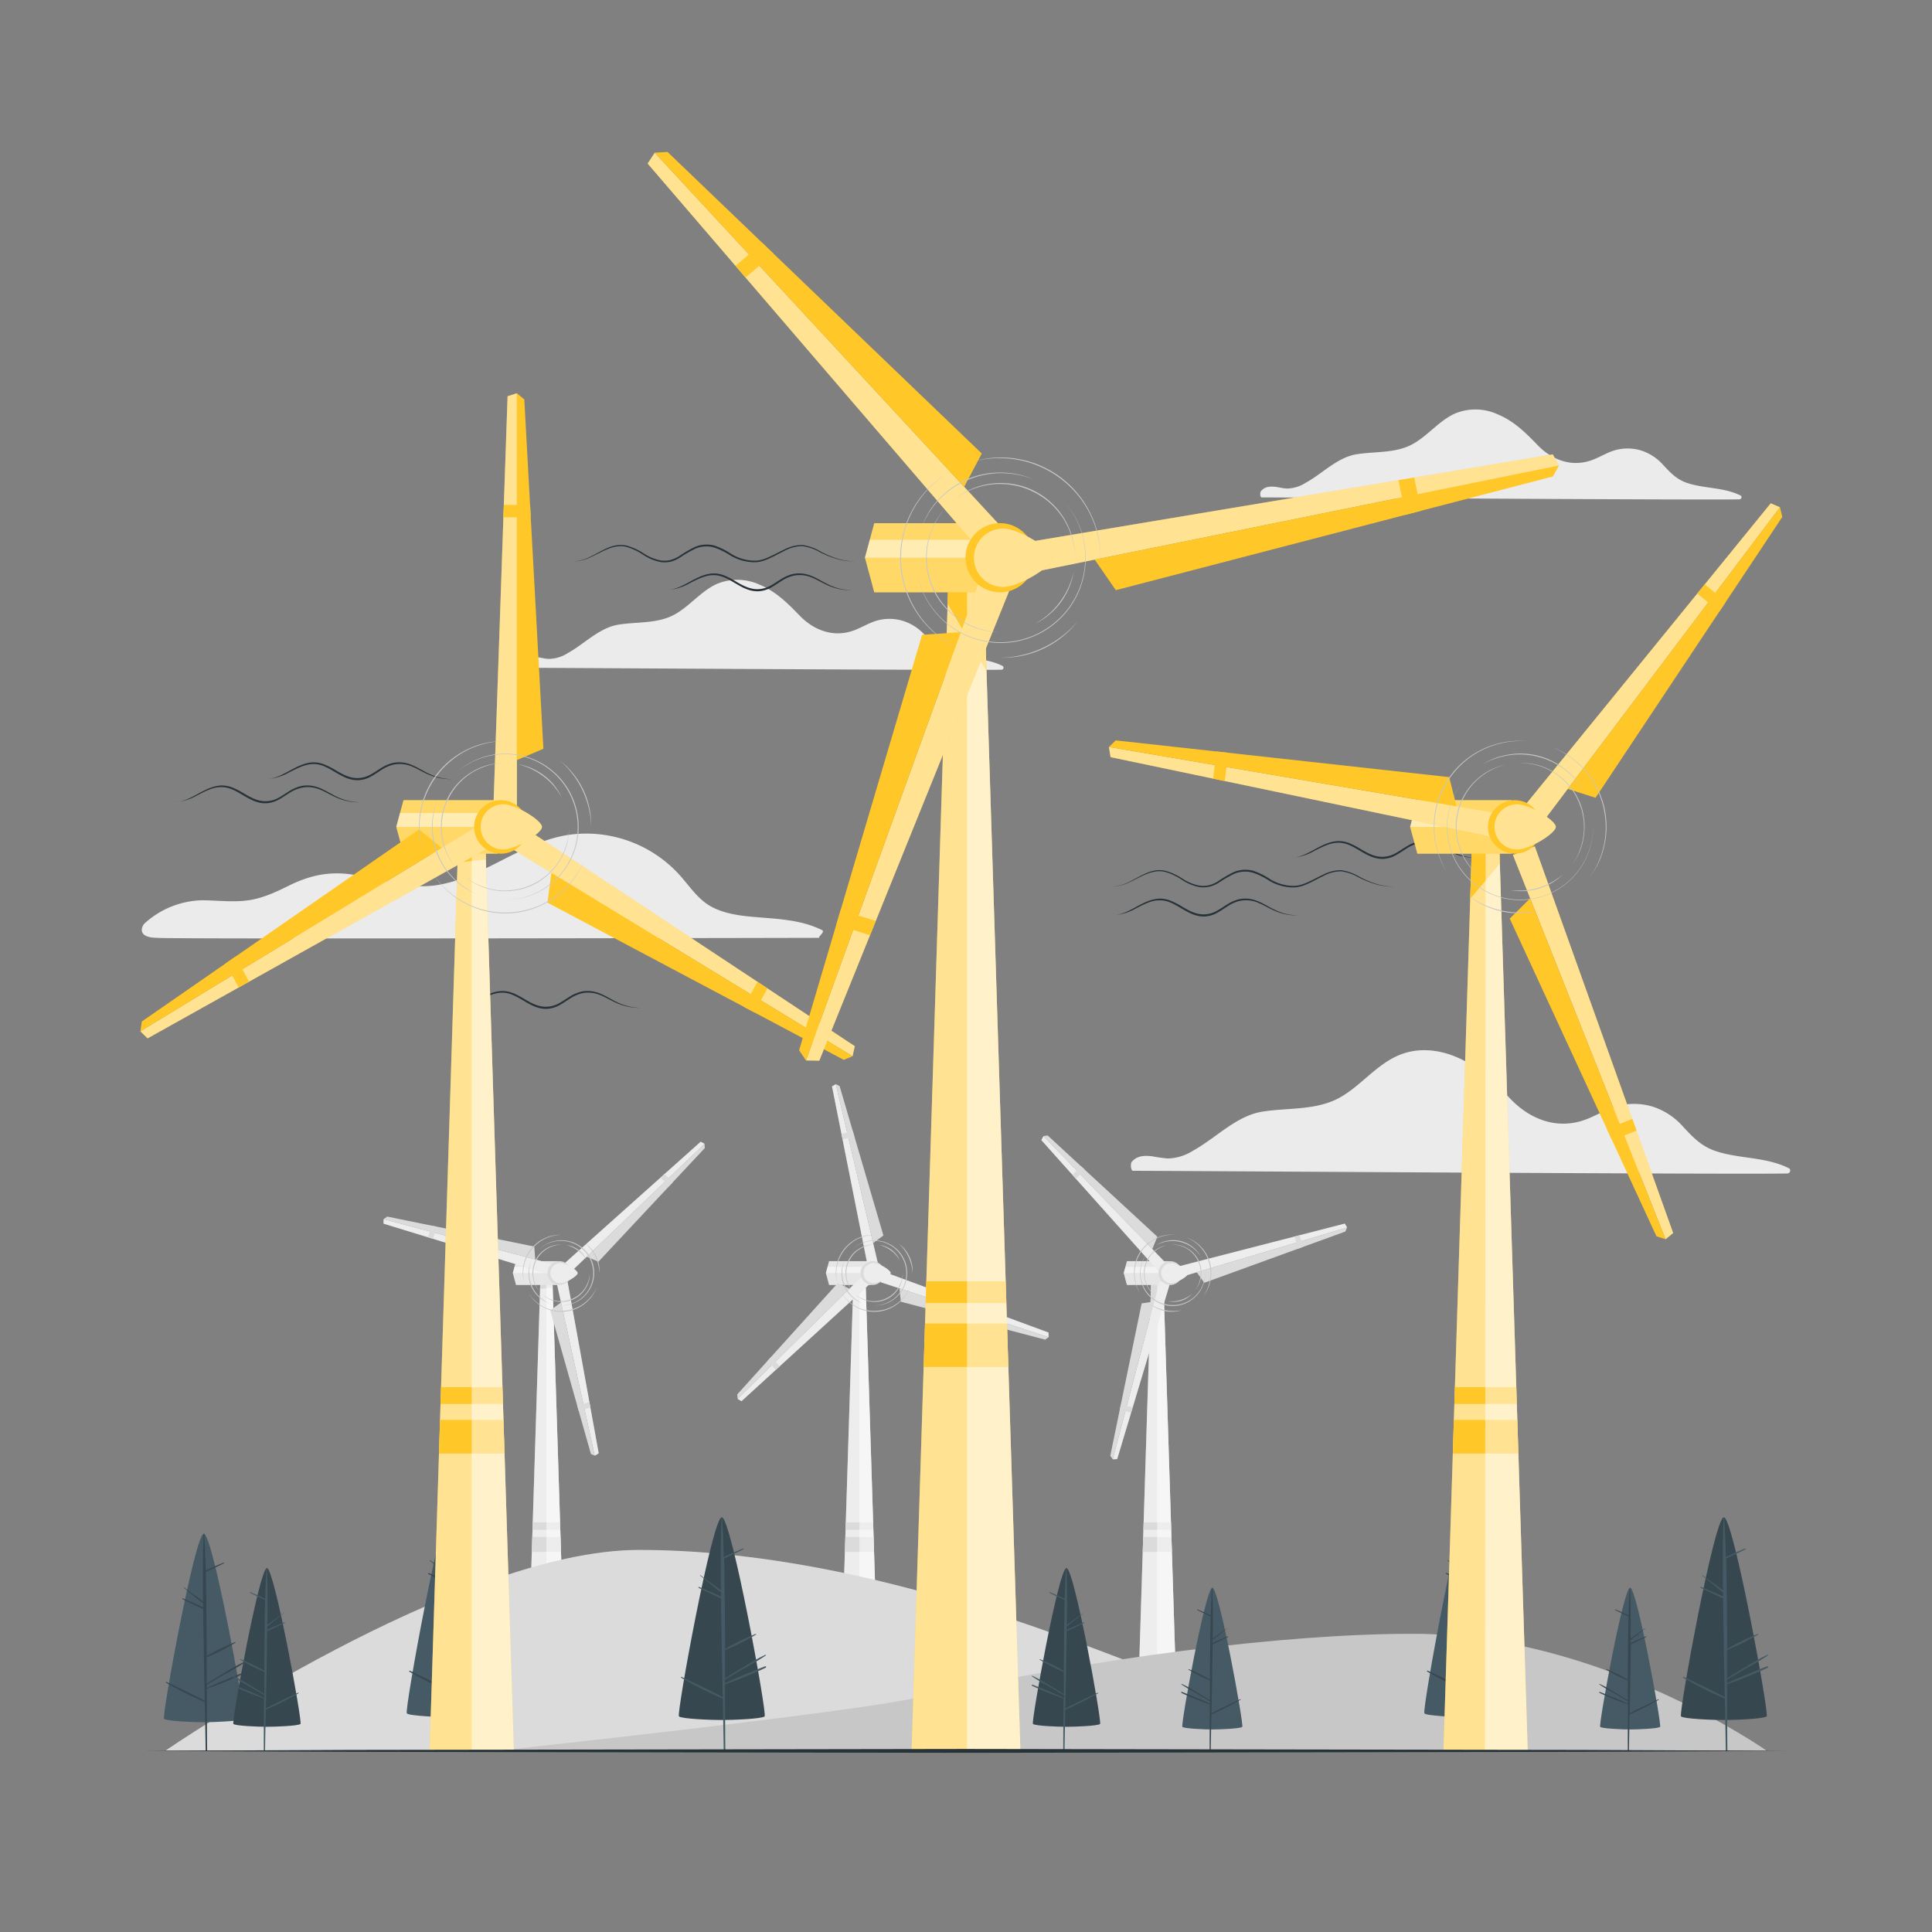 <svg xmlns="http://www.w3.org/2000/svg" viewBox="0 0 500 500"><rect x="0" y="0" width="500" height="500" fill="#808080" stroke="none"/><g id="freepik--background-complete--inject-73"><path d="M293.22,303c9,0,159.87,1,169.35.69.69,0,1.05-1,.37-1.36-6-3-12.76-2.36-19-4.46-3.65-1.23-5.9-3.62-8.43-6.36a17.59,17.59,0,0,0-7.86-5.13,16.64,16.64,0,0,0-8.55-.26c-3.06.73-5.72,2.48-8.64,3.58-7.25,2.74-14.29.14-19.47-5.22-4.27-4.43-8.46-8.6-14.27-11-4.86-2-10.25-2.41-15.11-.21-5.54,2.51-9.34,7.55-14.54,10.59-6.16,3.6-13.53,2.75-20.34,3.83s-12,6.82-18,10.12a12.75,12.75,0,0,1-6.51,2,38.1,38.1,0,0,1-4-.56c-2.06-.25-4-.19-5.39,1.52C292.56,301.26,292.63,303,293.22,303Z" style="fill:#ebebeb"></path><path d="M326.53,128.73c6.54,0,116.72.72,123.64.5.5,0,.77-.75.27-1-4.36-2.16-9.32-1.73-13.85-3.26-2.67-.9-4.31-2.64-6.16-4.64a12.87,12.87,0,0,0-5.73-3.75,12.16,12.16,0,0,0-6.25-.19c-2.23.53-4.17,1.81-6.3,2.62-5.3,2-10.44.1-14.22-3.82-3.12-3.23-6.18-6.27-10.42-8a13.79,13.79,0,0,0-11-.15c-4,1.83-6.82,5.51-10.61,7.72-4.5,2.63-9.88,2-14.85,2.81s-8.79,5-13.15,7.38a9.29,9.29,0,0,1-4.75,1.48c-1,0-1.93-.29-2.89-.41-1.5-.19-2.93-.14-3.94,1.11C326.05,127.43,326.1,128.73,326.53,128.73Z" style="fill:#ebebeb"></path><path d="M135.51,172.82c6.55,0,116.72.72,123.64.5a.53.53,0,0,0,.27-1c-4.36-2.16-9.31-1.73-13.85-3.25-2.67-.9-4.31-2.65-6.16-4.65a12.71,12.71,0,0,0-5.73-3.74,12,12,0,0,0-6.24-.2c-2.24.53-4.18,1.81-6.31,2.62-5.29,2-10.44.1-14.22-3.82-3.11-3.22-6.18-6.27-10.41-8a13.81,13.81,0,0,0-11-.15c-4,1.83-6.81,5.51-10.61,7.73-4.5,2.63-9.88,2-14.85,2.8s-8.79,5-13.15,7.39a9.34,9.34,0,0,1-4.75,1.47c-1,0-1.93-.29-2.89-.41-1.5-.18-2.93-.14-3.94,1.11C135,171.52,135.08,172.82,135.51,172.82Z" style="fill:#ebebeb"></path><path d="M40.75,242.71c.13.37,173.65,0,171.46,0-1,0,1.51-1.5.54-2-5.65-2.8-11.83-2.88-18-3.44-3.59-.33-7.28-.85-10.51-2.55s-5.3-4.69-7.63-7.43A32.59,32.59,0,0,0,147,216.08c-12.33,1.93-22.06,11.33-34.42,13.06-7.42,1-14.45-1.83-21.7-2.85-6-.83-10.95.34-16.3,3-3.91,1.94-7.53,3.58-11.95,3.88-3.4.24-6.81-.15-10.22-.18a22.87,22.87,0,0,0-15,6C36.83,239.46,35.09,242.71,40.75,242.71Z" style="fill:#ebebeb"></path><polygon points="142.96 330.76 146.26 435.82 136.56 435.82 139.86 330.76 142.96 330.76" style="fill:#dbdbdb"></polygon><polygon points="142.96 330.76 146.26 435.82 136.56 435.82 139.86 330.76 142.96 330.76" style="fill:#fff;opacity:0.5"></polygon><polygon points="143.03 333.22 139.77 333.57 139.86 330.76 142.96 330.76 143.03 333.22" style="fill:#dbdbdb"></polygon><polygon points="145.18 401.62 137.63 401.62 137.76 397.75 145.06 397.75 145.18 401.62" style="fill:#dbdbdb"></polygon><polygon points="145 395.92 137.81 395.92 137.87 393.98 144.94 393.98 145 395.92" style="fill:#dbdbdb"></polygon><polygon points="141.4 435.82 141.4 330.76 142.96 330.76 146.26 435.82 141.4 435.82" style="fill:#fff;opacity:0.5"></polygon><polygon points="132.72 329.47 133.55 332.55 144.38 332.55 144.38 326.39 133.55 326.39 133.15 327.87 132.72 329.47" style="fill:#dbdbdb"></polygon><polygon points="132.72 329.47 133.55 332.55 144.38 332.55 144.38 326.39 133.55 326.39 133.15 327.87 132.72 329.47" style="fill:#fff;opacity:0.3"></polygon><polygon points="132.72 329.47 144.38 329.47 144.38 327.87 133.15 327.87 132.72 329.47" style="fill:#fff;opacity:0.5"></polygon><polygon points="147.95 328.95 182.33 296.02 181.34 295.48 146.07 326.99 147.95 328.95" style="fill:#dbdbdb"></polygon><polygon points="147.95 328.95 182.33 296.02 181.34 295.48 146.07 326.99 147.95 328.95" style="fill:#fff;opacity:0.5"></polygon><polygon points="151.83 325.23 182.33 296.02 182.4 297.12 154.87 326.53 151.83 325.23" style="fill:#dbdbdb"></polygon><polygon points="151.83 325.23 182.33 296.02 182.4 297.12 154.87 326.53 151.83 325.23" style="fill:#fff;opacity:0"></polygon><polygon points="173.11 307.05 170.94 304.77 172 303.82 174.09 306 173.11 307.05" style="fill:#dbdbdb"></polygon><polygon points="143.51 327.29 99.28 315.52 99.27 316.68 142.66 329.98 143.51 327.29" style="fill:#dbdbdb"></polygon><polygon points="143.51 327.29 99.28 315.52 99.27 316.68 142.66 329.98 143.51 327.29" style="fill:#fff;opacity:0.5"></polygon><polygon points="138.52 325.96 99.28 315.52 100.21 314.85 138.27 322.61 138.52 325.96" style="fill:#dbdbdb"></polygon><polygon points="138.52 325.96 99.28 315.52 100.21 314.85 138.27 322.61 138.52 325.96" style="fill:#fff;opacity:0"></polygon><polygon points="113.05 317.47 112.07 320.6 110.76 320.2 111.71 317.2 113.05 317.47" style="fill:#dbdbdb"></polygon><polygon points="144.08 332.03 153.93 376.73 154.94 376.11 146.81 331.3 144.08 332.03" style="fill:#dbdbdb"></polygon><polygon points="144.08 332.03 153.93 376.73 154.94 376.11 146.81 331.3 144.08 332.03" style="fill:#fff;opacity:0.5"></polygon><polygon points="145.19 337.07 153.93 376.73 152.93 376.29 142.4 339.12 145.19 337.07" style="fill:#dbdbdb"></polygon><polygon points="145.19 337.07 153.93 376.73 152.93 376.29 142.4 339.12 145.19 337.07" style="fill:#fff;opacity:0"></polygon><polygon points="149.38 363.74 152.54 362.89 152.79 364.24 149.75 365.06 149.38 363.74" style="fill:#dbdbdb"></polygon><circle cx="144.76" cy="329.47" r="3.08" style="fill:#dbdbdb"></circle><path d="M142.44,329.47a2.61,2.61,0,0,0,2.6,2.61c1.44,0,4.45-1.87,4.45-2.61s-3-2.6-4.45-2.6A2.6,2.6,0,0,0,142.44,329.47Z" style="fill:#dbdbdb"></path><path d="M142.44,329.47a2.61,2.61,0,0,0,2.6,2.61c1.44,0,4.45-1.87,4.45-2.61s-3-2.6-4.45-2.6A2.6,2.6,0,0,0,142.44,329.47Z" style="fill:#fff;opacity:0.5"></path><path d="M139.52,334.1a7,7,0,0,1-1.66-3.76,7.24,7.24,0,0,1,3.43-7.17,7.15,7.15,0,0,1,4-1.07,7.85,7.85,0,0,0-3.89,1.22,7.17,7.17,0,0,0-2.64,3,7.36,7.36,0,0,0-.71,4A7.81,7.81,0,0,0,139.52,334.1Z" style="fill:#c7c7c7"></path><path d="M152.63,329.47a7.77,7.77,0,0,1-.25,2.09,7.09,7.09,0,0,1-.85,1.93,7.25,7.25,0,0,1-7.32,3.36,7.07,7.07,0,0,1-3.76-1.79,7.85,7.85,0,0,0,3.79,1.63,7.34,7.34,0,0,0,4-.64,7.23,7.23,0,0,0,3.12-2.65A7.79,7.79,0,0,0,152.63,329.47Z" style="fill:#c7c7c7"></path><path d="M146.64,322.23a6.32,6.32,0,0,1,3.08,1.22,7.06,7.06,0,0,1,1.21,1.17,7.93,7.93,0,0,1,.85,1.43,16.16,16.16,0,0,0-1-1.31,7.3,7.3,0,0,0-1.21-1.08A8.69,8.69,0,0,0,146.64,322.23Z" style="fill:#c7c7c7"></path><path d="M154.45,333.17a9.58,9.58,0,0,1-3.23,4.31,9.76,9.76,0,0,1-10.39.95,9.73,9.73,0,0,1-4-3.67,10.6,10.6,0,0,0,4,3.52,9.88,9.88,0,0,0,5.24.93,9.7,9.7,0,0,0,5-1.86A10.4,10.4,0,0,0,154.45,333.17Z" style="fill:#c7c7c7"></path><path d="M151.56,321.83a8.84,8.84,0,0,1,3.6,7.64,11.19,11.19,0,0,0-3.6-7.64Z" style="fill:#c7c7c7"></path><path d="M135.71,332.13a9.56,9.56,0,0,1-.27-4.54,9.67,9.67,0,0,1,5.38-7.06,9.73,9.73,0,0,1,2.16-.76,10.29,10.29,0,0,1,2.28-.2,10.51,10.51,0,0,0-4.37,1.11,9.8,9.8,0,0,0-3.42,2.88,9.66,9.66,0,0,0-1.86,4.06A10.56,10.56,0,0,0,135.71,332.13Z" style="fill:#c7c7c7"></path><path d="M139.71,323.16a8.43,8.43,0,0,1,12.52,11.14,8.31,8.31,0,0,1-7,3.58,8.51,8.51,0,0,0,6.84-3.67,8.37,8.37,0,0,0-4.82-12.81A8.5,8.5,0,0,0,139.71,323.16Z" style="fill:#c7c7c7"></path><path d="M142.3,337.34a11.32,11.32,0,0,1-1.55-.7,8.26,8.26,0,0,1-3.33-3.8,8.16,8.16,0,0,1-.66-3.34,8,8,0,0,1,.75-3.3,8.8,8.8,0,0,0,.14,6.54,8.45,8.45,0,0,0,1.87,2.74A9.22,9.22,0,0,0,142.3,337.34Z" style="fill:#c7c7c7"></path><polygon points="223.98 330.76 227.28 435.82 217.58 435.82 220.88 330.76 223.98 330.76" style="fill:#dbdbdb"></polygon><polygon points="223.98 330.76 227.28 435.82 217.58 435.82 220.88 330.76 223.98 330.76" style="fill:#fff;opacity:0.5"></polygon><polygon points="224.06 333.22 220.79 333.57 220.88 330.76 223.98 330.76 224.06 333.22" style="fill:#dbdbdb"></polygon><polygon points="226.2 401.62 218.66 401.62 218.78 397.75 226.08 397.75 226.2 401.62" style="fill:#dbdbdb"></polygon><polygon points="226.02 395.92 218.83 395.92 218.89 393.98 225.96 393.98 226.02 395.92" style="fill:#dbdbdb"></polygon><polygon points="222.42 435.82 222.42 330.76 223.98 330.76 227.28 435.82 222.42 435.82" style="fill:#fff;opacity:0.5"></polygon><polygon points="213.74 329.47 214.57 332.55 225.41 332.55 225.41 326.39 214.57 326.39 214.17 327.87 213.74 329.47" style="fill:#dbdbdb"></polygon><polygon points="213.74 329.47 214.57 332.55 225.41 332.55 225.41 326.39 214.57 326.39 214.17 327.87 213.74 329.47" style="fill:#fff;opacity:0.3"></polygon><polygon points="213.74 329.47 225.41 329.47 225.41 327.87 214.17 327.87 213.74 329.47" style="fill:#fff;opacity:0.5"></polygon><polygon points="227.19 326.93 216.3 280.58 215.33 281.17 224.55 327.55 227.19 326.93" style="fill:#dbdbdb"></polygon><polygon points="227.19 326.93 216.3 280.58 215.33 281.17 224.55 327.55 227.19 326.93" style="fill:#fff;opacity:0.5"></polygon><polygon points="225.96 321.7 216.3 280.58 217.29 281.08 228.63 319.74 225.96 321.7" style="fill:#dbdbdb"></polygon><polygon points="225.96 321.7 216.3 280.58 217.29 281.08 228.63 319.74 225.96 321.7" style="fill:#fff;opacity:0"></polygon><polygon points="221.11 294.13 218.05 294.85 217.77 293.45 220.71 292.76 221.11 294.13" style="fill:#dbdbdb"></polygon><polygon points="223.51 329.91 190.9 362.02 191.89 362.63 225.39 332.01 223.51 329.91" style="fill:#dbdbdb"></polygon><polygon points="223.51 329.91 190.9 362.02 191.89 362.63 225.39 332.01 223.51 329.91" style="fill:#fff;opacity:0.5"></polygon><polygon points="219.83 333.53 190.9 362.02 190.79 360.88 216.82 332.05 219.83 333.53" style="fill:#dbdbdb"></polygon><polygon points="219.83 333.53 190.9 362.02 190.79 360.88 216.82 332.05 219.83 333.53" style="fill:#fff;opacity:0"></polygon><polygon points="199.58 351.15 201.77 353.59 200.76 354.52 198.65 352.18 199.58 351.15" style="fill:#dbdbdb"></polygon><polygon points="227.88 331.82 271.38 346.06 271.36 344.87 228.63 329.11 227.88 331.82" style="fill:#dbdbdb"></polygon><polygon points="227.88 331.82 271.38 346.06 271.36 344.87 228.63 329.11 227.88 331.82" style="fill:#fff;opacity:0.5"></polygon><polygon points="232.79 333.43 271.38 346.06 270.49 346.7 233.13 336.88 232.79 333.43" style="fill:#dbdbdb"></polygon><polygon points="232.79 333.43 271.38 346.06 270.49 346.7 233.13 336.88 232.79 333.43" style="fill:#fff;opacity:0"></polygon><polygon points="257.88 343.38 258.76 340.22 260.05 340.7 259.21 343.73 257.88 343.38" style="fill:#dbdbdb"></polygon><circle cx="225.79" cy="329.47" r="3.08" style="fill:#dbdbdb"></circle><path d="M223.46,329.47a2.61,2.61,0,0,0,2.61,2.61c1.43,0,4.44-1.87,4.44-2.61s-3-2.6-4.44-2.6A2.6,2.6,0,0,0,223.46,329.47Z" style="fill:#dbdbdb"></path><path d="M223.46,329.47a2.61,2.61,0,0,0,2.61,2.61c1.43,0,4.44-1.87,4.44-2.61s-3-2.6-4.44-2.6A2.6,2.6,0,0,0,223.46,329.47Z" style="fill:#fff;opacity:0.5"></path><path d="M220.55,334.1a7,7,0,0,1-1.67-3.76,7.24,7.24,0,0,1,3.43-7.17,7.15,7.15,0,0,1,4-1.07,7.79,7.79,0,0,0-3.88,1.22,7.13,7.13,0,0,0-2.65,3,7.36,7.36,0,0,0-.71,4A7.72,7.72,0,0,0,220.55,334.1Z" style="fill:#c7c7c7"></path><path d="M233.65,329.47a8.18,8.18,0,0,1-.24,2.09,7.44,7.44,0,0,1-.86,1.93,7.24,7.24,0,0,1-7.31,3.36,7.06,7.06,0,0,1-3.77-1.79,7.85,7.85,0,0,0,3.79,1.63,7.39,7.39,0,0,0,4-.64,7.2,7.2,0,0,0,3.11-2.65A7.79,7.79,0,0,0,233.65,329.47Z" style="fill:#c7c7c7"></path><path d="M227.66,322.23a6.32,6.32,0,0,1,3.08,1.22,7.06,7.06,0,0,1,1.21,1.17,8.61,8.61,0,0,1,.86,1.43c-.35-.44-.63-.91-1-1.31a6.92,6.92,0,0,0-1.21-1.08A8.69,8.69,0,0,0,227.66,322.23Z" style="fill:#c7c7c7"></path><path d="M235.48,333.17a9.67,9.67,0,0,1-3.24,4.31,9.76,9.76,0,0,1-10.39.95,9.64,9.64,0,0,1-3.95-3.67,10.45,10.45,0,0,0,4,3.52,9.83,9.83,0,0,0,5.23.93,9.7,9.7,0,0,0,5-1.86A10.51,10.51,0,0,0,235.48,333.17Z" style="fill:#c7c7c7"></path><path d="M232.58,321.83a8.87,8.87,0,0,1,3.61,7.64,11.51,11.51,0,0,0-1.06-4.17A11.26,11.26,0,0,0,232.58,321.83Z" style="fill:#c7c7c7"></path><path d="M216.73,332.13a9.43,9.43,0,0,1-.26-4.54,9.87,9.87,0,0,1,7.53-7.82,10.29,10.29,0,0,1,2.28-.2,10.51,10.51,0,0,0-4.37,1.11,10.21,10.21,0,0,0-5.28,6.94A10.56,10.56,0,0,0,216.73,332.13Z" style="fill:#c7c7c7"></path><path d="M220.73,323.16a8.44,8.44,0,0,1,12.53,11.14,8.34,8.34,0,0,1-7,3.58,8.5,8.5,0,0,0,6.84-3.67,8.37,8.37,0,0,0-4.82-12.81A8.5,8.5,0,0,0,220.73,323.16Z" style="fill:#c7c7c7"></path><path d="M223.32,337.34a11.32,11.32,0,0,1-1.55-.7,8.26,8.26,0,0,1-3.33-3.8,8.16,8.16,0,0,1-.66-3.34,8,8,0,0,1,.75-3.3,8.8,8.8,0,0,0,.14,6.54,8.45,8.45,0,0,0,1.87,2.74A9.22,9.22,0,0,0,223.32,337.34Z" style="fill:#c7c7c7"></path><polygon points="301.06 330.76 304.36 435.82 294.66 435.82 297.96 330.76 301.06 330.76" style="fill:#dbdbdb"></polygon><polygon points="301.06 330.76 304.36 435.82 294.66 435.82 297.96 330.76 301.06 330.76" style="fill:#fff;opacity:0.5"></polygon><polygon points="301.15 333.7 297.74 337.75 297.96 330.76 301.06 330.76 301.15 333.7" style="fill:#dbdbdb"></polygon><polygon points="303.28 401.62 295.74 401.62 295.86 397.75 303.16 397.75 303.28 401.62" style="fill:#dbdbdb"></polygon><polygon points="303.11 395.92 295.92 395.92 295.98 393.98 303.05 393.98 303.11 395.92" style="fill:#dbdbdb"></polygon><polygon points="301.06 330.76 304.36 435.82 299.45 435.82 299.51 330.76 301.06 330.76" style="fill:#fff;opacity:0.5"></polygon><polygon points="290.82 329.47 291.65 332.55 302.49 332.55 302.49 326.39 291.65 326.39 291.26 327.87 290.82 329.47" style="fill:#dbdbdb"></polygon><polygon points="290.82 329.47 291.65 332.55 302.49 332.55 302.49 326.39 291.65 326.39 291.26 327.87 290.82 329.47" style="fill:#fff;opacity:0.3"></polygon><polygon points="290.82 329.47 302.49 329.47 302.49 327.87 291.26 327.87 290.82 329.47" style="fill:#fff;opacity:0.5"></polygon><polygon points="300.11 331.63 287.98 377.67 289.12 377.61 302.73 332.32 300.11 331.63" style="fill:#dbdbdb"></polygon><polygon points="300.11 331.63 287.98 377.67 289.12 377.61 302.73 332.32 300.11 331.63" style="fill:#fff;opacity:0.5"></polygon><polygon points="298.74 336.83 287.98 377.67 287.34 376.76 295.46 337.31 298.74 336.83" style="fill:#dbdbdb"></polygon><polygon points="298.74 336.83 287.98 377.67 287.34 376.76 295.46 337.31 298.74 336.83" style="fill:#fff;opacity:0"></polygon><polygon points="290.09 363.45 293.13 364.25 292.72 365.62 289.8 364.85 290.09 363.45" style="fill:#dbdbdb"></polygon><polygon points="304.76 330.73 348.62 317.67 348.03 316.67 304.08 327.99 304.76 330.73" style="fill:#dbdbdb"></polygon><polygon points="304.76 330.73 348.62 317.67 348.03 316.67 304.08 327.99 304.76 330.73" style="fill:#fff;opacity:0.5"></polygon><polygon points="309.71 329.25 348.62 317.67 348.18 318.72 311.67 331.98 309.71 329.25" style="fill:#dbdbdb"></polygon><polygon points="309.71 329.25 348.62 317.67 348.18 318.72 311.67 331.98 309.71 329.25" style="fill:#fff;opacity:0"></polygon><polygon points="335.86 323.19 335.07 320.01 336.39 319.67 337.15 322.72 335.86 323.19" style="fill:#dbdbdb"></polygon><polygon points="301.8 326.98 270.06 294.01 269.51 295.06 299.86 329.03 301.8 326.98" style="fill:#dbdbdb"></polygon><polygon points="301.8 326.98 270.06 294.01 269.51 295.06 299.86 329.03 301.8 326.98" style="fill:#fff;opacity:0.5"></polygon><polygon points="298.21 323.26 270.06 294.01 271.14 293.86 299.52 320.06 298.21 323.26" style="fill:#dbdbdb"></polygon><polygon points="298.21 323.26 270.06 294.01 271.14 293.86 299.52 320.06 298.21 323.26" style="fill:#fff;opacity:0"></polygon><polygon points="280.72 302.7 278.46 305.08 277.55 304.06 279.71 301.77 280.72 302.7" style="fill:#dbdbdb"></polygon><circle cx="302.87" cy="329.47" r="3.08" style="fill:#dbdbdb"></circle><path d="M300.54,329.47a2.61,2.61,0,0,0,2.61,2.61c1.43,0,4.44-1.87,4.44-2.61s-3-2.6-4.44-2.6A2.6,2.6,0,0,0,300.54,329.47Z" style="fill:#dbdbdb"></path><path d="M300.54,329.47a2.61,2.61,0,0,0,2.61,2.61c1.43,0,4.44-1.87,4.44-2.61s-3-2.6-4.44-2.6A2.6,2.6,0,0,0,300.54,329.47Z" style="fill:#fff;opacity:0.5"></path><path d="M303.22,322.11a7,7,0,0,1,4,.92,7.25,7.25,0,0,1,3.68,7,7.08,7.08,0,0,1-1.53,3.82,7.74,7.74,0,0,0,1.36-3.83,7.18,7.18,0,0,0-.84-3.94,7.39,7.39,0,0,0-2.76-2.95A7.76,7.76,0,0,0,303.22,322.11Z" style="fill:#c7c7c7"></path><path d="M299.07,335.37a7.79,7.79,0,0,1-1.53-1.45,7.24,7.24,0,0,1-1-1.84,7.4,7.4,0,0,1-.34-4.19,7.51,7.51,0,0,1,2-3.68,7,7,0,0,1,3.69-1.93,7.76,7.76,0,0,0-3.58,2.05,7.55,7.55,0,0,0-1.66,7.69A7.87,7.87,0,0,0,299.07,335.37Z" style="fill:#c7c7c7"></path><path d="M308.45,334.92a6.29,6.29,0,0,1-2.83,1.73,6.19,6.19,0,0,1-1.65.27,7.73,7.73,0,0,1-1.66-.17,15.11,15.11,0,0,0,1.65,0,7.12,7.12,0,0,0,1.59-.32A8.7,8.7,0,0,0,308.45,334.92Z" style="fill:#c7c7c7"></path><path d="M295,334.62a9.59,9.59,0,0,1-1.52-5.18,9.77,9.77,0,0,1,5.47-8.88,9.69,9.69,0,0,1,5.31-1,10.28,10.28,0,0,0-5.23,1.11,10,10,0,0,0-5.38,8.73A10.38,10.38,0,0,0,295,334.62Z" style="fill:#c7c7c7"></path><path d="M305.82,339.1a8.9,8.9,0,0,1-8.28-1.7,11.23,11.23,0,0,0,8.28,1.7Z" style="fill:#c7c7c7"></path><path d="M307.09,320.24a9.54,9.54,0,0,1,3.79,2.51,9.68,9.68,0,0,1,2.43,8.54,9.9,9.9,0,0,1-.7,2.18,10.14,10.14,0,0,1-1.2,1.94,10.46,10.46,0,0,0,1.73-4.15,9.93,9.93,0,0,0-.25-4.47,9.75,9.75,0,0,0-2.14-3.93A10.51,10.51,0,0,0,307.09,320.24Z" style="fill:#c7c7c7"></path><path d="M311.86,328.82a8.25,8.25,0,0,1-3,7.24,8.43,8.43,0,0,1-13.4-3.9,8.31,8.31,0,0,1,1.32-7.73,8.5,8.5,0,0,0-1.16,7.68,8.38,8.38,0,0,0,13.14,3.82A8.5,8.5,0,0,0,311.86,328.82Z" style="fill:#c7c7c7"></path><path d="M299,322.39a10.8,10.8,0,0,1,1.49-.82,8.56,8.56,0,0,1,1.64-.48,8.11,8.11,0,0,1,6.47,1.57,7.88,7.88,0,0,1,2.19,2.58,8.73,8.73,0,0,0-5.32-3.81,8.39,8.39,0,0,0-3.31-.15A9,9,0,0,0,299,322.39Z" style="fill:#c7c7c7"></path><path d="M42.91,453s75.57-51.88,122.43-51.88c56.28,0,111,23.12,131.7,30.75,54.49,20.06,160,21.13,160,21.13Z" style="fill:#dbdbdb"></path><path d="M457.09,453s-42.91-30.18-91.38-30.18c-33.84,0-82.4,6.25-128.13,16.49C220.16,443.25,129.51,453,129.51,453Z" style="fill:#c7c7c7"></path></g><g id="freepik--Trees--inject-73"><path d="M129.29,443.43c-.72.71-9,1-12,1s-11.31-.32-12-1,9.33-55.82,12-55.82S130,442.72,129.29,443.43Z" style="fill:#455a64"></path><path d="M129.45,429.39c-2,.78-9.63,3.87-11.27,4.77,0-.34,0-.69,0-1q2.74-1.62,5.51-3.21a66.39,66.39,0,0,0,5.92-3.52c.09-.07,0-.25-.08-.2a48.17,48.17,0,0,0-5.8,3.2c-1.86,1.09-3.71,2.22-5.55,3.36,0-2.65,0-5.29,0-7.93a62.7,62.7,0,0,0,8.65-4.39c.09-.06,0-.23-.08-.19a62.54,62.54,0,0,0-8.57,4.23l0-4.12c-.08-7.07-.09-14.15-.27-21.22,1.8-.91,3.65-1.71,5.45-2.62.11-.06,0-.27-.09-.22-1.83.71-3.59,1.56-5.38,2.34-.09-3.64-.23-7.29-.46-10.93a.09.09,0,1,0-.18,0c-.26,6.77-.24,13.55-.15,20.33-1.86-1.49-3.85-2.81-5.75-4.25-.07-.05-.14.07-.07.13,2,1.5,3.84,3.18,5.83,4.68,0,.38,0,.77,0,1.15-2-.92-4.07-1.78-6.11-2.66-.16-.07-.31.16-.14.24,2.08,1,4.15,2,6.26,3l.15,10.07c.07,5.86.2,11.72.33,17.59q-5.73-2.9-11.53-5.63a.13.13,0,0,0-.13.22,120,120,0,0,0,11.67,5.86c.1,4.87.2,9.74.26,14.61a.23.23,0,0,0,.46,0c-.06-6.21-.07-12.42-.09-18.64a113.68,113.68,0,0,0,11.42-4.64C129.78,429.64,129.65,429.31,129.45,429.39Z" style="fill:#37474f"></path><path d="M392.64,443.43c-.71.71-9,1-12,1s-11.3-.32-12-1,9.32-55.82,12-55.82S393.35,442.72,392.64,443.43Z" style="fill:#455a64"></path><path d="M392.81,429.39c-2.05.78-9.64,3.87-11.28,4.77v-1q2.75-1.62,5.5-3.21A65,65,0,0,0,393,426.4c.09-.07,0-.25-.08-.2a48.17,48.17,0,0,0-5.8,3.2c-1.86,1.09-3.71,2.22-5.54,3.36q0-4,0-7.93a62.7,62.7,0,0,0,8.65-4.39c.09-.06,0-.23-.08-.19a63.7,63.7,0,0,0-8.57,4.23l0-4.12c-.08-7.07-.09-14.15-.27-21.22,1.8-.91,3.65-1.71,5.45-2.62.12-.06,0-.27-.09-.22-1.83.71-3.58,1.56-5.37,2.34-.1-3.64-.24-7.29-.46-10.93a.1.1,0,0,0-.19,0c-.25,6.77-.23,13.55-.15,20.33-1.86-1.49-3.85-2.81-5.74-4.25-.08-.05-.15.07-.08.13,2,1.5,3.84,3.18,5.83,4.68,0,.38,0,.77,0,1.15-2-.92-4.07-1.78-6.11-2.66-.16-.07-.3.16-.14.24,2.08,1,4.16,2,6.26,3,0,3.35.11,6.71.15,10.07.08,5.86.21,11.72.33,17.59q-5.72-2.9-11.53-5.63a.13.13,0,0,0-.13.22,122.31,122.31,0,0,0,11.67,5.86c.1,4.87.21,9.74.27,14.61a.23.23,0,0,0,.46,0c-.07-6.21-.08-12.42-.1-18.64A113.68,113.68,0,0,0,393,429.73C393.14,429.64,393,429.31,392.81,429.39Z" style="fill:#37474f"></path><path d="M63.07,444.82c-.61.61-7.72.89-10.31.89s-9.7-.28-10.31-.89,8-47.9,10.31-47.9S63.68,444.21,63.07,444.82Z" style="fill:#455a64"></path><path d="M63.22,432.77c-1.76.67-8.27,3.32-9.68,4.1V436c1.57-.93,3.14-1.84,4.72-2.76a55.23,55.23,0,0,0,5.08-3c.08-.05,0-.21-.07-.17a43,43,0,0,0-5,2.75q-2.4,1.41-4.77,2.88c0-2.27,0-4.53,0-6.8a55.59,55.59,0,0,0,7.42-3.77c.08,0,0-.2-.07-.16a54,54,0,0,0-7.36,3.63c0-1.18,0-2.36,0-3.54-.07-6.07-.08-12.14-.23-18.21,1.54-.78,3.13-1.47,4.67-2.25.11-.05,0-.23-.07-.18-1.57.61-3.08,1.33-4.61,2-.09-3.13-.21-6.26-.4-9.39a.08.08,0,0,0-.16,0c-.22,5.81-.2,11.63-.13,17.45-1.6-1.28-3.3-2.41-4.93-3.65-.06,0-.12.06-.06.11,1.7,1.3,3.29,2.73,5,4,0,.33,0,.66,0,1-1.73-.8-3.49-1.53-5.24-2.28-.14-.06-.26.13-.12.2,1.78.86,3.56,1.73,5.37,2.54,0,2.88.09,5.76.13,8.64.06,5,.17,10.06.28,15.09-3.27-1.65-6.57-3.27-9.89-4.83-.13-.06-.24.12-.11.19a100.66,100.66,0,0,0,10,5q.14,6.27.23,12.54a.19.19,0,0,0,.39,0c-.06-5.33-.06-10.66-.08-16a97.57,97.57,0,0,0,9.8-4A.16.16,0,0,0,63.22,432.77Z" style="fill:#37474f"></path><path d="M267.33,446.15c.52.52,6.51.74,8.69.74s8.17-.22,8.68-.74S278,405.81,276,405.81,266.82,445.64,267.33,446.15Z" style="fill:#37474f"></path><path d="M267.21,436c1.48.57,7,2.8,8.15,3.45v-.75l-4-2.32a48.2,48.2,0,0,1-4.28-2.54c-.07,0,0-.18.06-.15a36.48,36.48,0,0,1,4.19,2.32q2,1.19,4,2.42c0-1.9,0-3.81,0-5.72a45.31,45.31,0,0,1-6.25-3.18.07.07,0,0,1,.06-.13,45.56,45.56,0,0,1,6.19,3.05c0-1,0-2,0-3,.06-5.11.07-10.23.2-15.34-1.3-.66-2.64-1.24-3.94-1.89-.09-.05,0-.2.07-.16,1.31.51,2.58,1.12,3.88,1.69.07-2.63.17-5.27.33-7.9a.07.07,0,0,1,.14,0c.18,4.89.16,9.79.1,14.69,1.35-1.07,2.78-2,4.16-3.07,0,0,.1.05,0,.09-1.44,1.09-2.78,2.3-4.21,3.39,0,.28,0,.55,0,.83,1.46-.67,2.94-1.29,4.41-1.92.12-.05.22.11.11.17-1.51.72-3,1.46-4.53,2.14,0,2.42-.08,4.85-.11,7.28-.05,4.23-.14,8.47-.24,12.71q4.14-2.1,8.34-4.07c.1-.05.2.1.09.16a88.47,88.47,0,0,1-8.43,4.23q-.12,5.28-.2,10.56a.17.17,0,1,1-.33,0c0-4.49.06-9,.07-13.47a84.74,84.74,0,0,1-8.25-3.35C267,436.18,267.07,436,267.21,436Z" style="fill:#455a64"></path><path d="M60.4,446.15c.51.52,6.5.74,8.68.74s8.17-.22,8.69-.74S71,405.81,69.08,405.81,59.88,445.64,60.4,446.15Z" style="fill:#37474f"></path><path d="M60.28,436c1.48.57,7,2.8,8.14,3.45,0-.25,0-.5,0-.75q-2-1.17-4-2.32a49.67,49.67,0,0,1-4.28-2.54c-.06,0,0-.18.06-.15A35.66,35.66,0,0,1,64.42,436c1.35.79,2.68,1.6,4,2.42,0-1.9,0-3.81,0-5.72a45.88,45.88,0,0,1-6.25-3.18c-.06,0,0-.16.06-.13a45.67,45.67,0,0,1,6.2,3.05c0-1,0-2,0-3,0-5.11.06-10.23.19-15.34-1.3-.66-2.64-1.24-3.94-1.89-.08-.05,0-.2.07-.16,1.32.51,2.59,1.12,3.88,1.69.07-2.63.17-5.27.33-7.9a.07.07,0,0,1,.14,0c.18,4.89.17,9.79.1,14.69,1.35-1.07,2.79-2,4.16-3.07,0,0,.1.05,0,.09-1.43,1.09-2.77,2.3-4.21,3.39,0,.28,0,.55,0,.83,1.46-.67,2.94-1.29,4.42-1.92.11-.05.22.11.1.17-1.51.72-3,1.46-4.53,2.14,0,2.42-.07,4.85-.1,7.28-.06,4.23-.15,8.47-.24,12.71q4.13-2.1,8.33-4.07c.11-.05.2.1.09.16a87.3,87.3,0,0,1-8.43,4.23c-.07,3.52-.15,7-.19,10.56a.17.17,0,1,1-.33,0c0-4.49,0-9,.06-13.47a84.74,84.74,0,0,1-8.25-3.35A.14.14,0,0,1,60.28,436Z" style="fill:#455a64"></path><path d="M197.89,444.19c-.65.66-8.3.95-11.09.95s-10.43-.29-11.09-.95,8.61-51.51,11.09-51.51S198.55,443.53,197.89,444.19Z" style="fill:#37474f"></path><path d="M198.05,431.23c-1.89.72-8.89,3.57-10.41,4.4v-.95c1.69-1,3.38-2,5.08-3a58.53,58.53,0,0,0,5.46-3.24c.09-.06,0-.23-.07-.19a45.71,45.71,0,0,0-5.35,3c-1.72,1-3.43,2.05-5.12,3.1l0-7.32a57.47,57.47,0,0,0,8-4c.08-.05,0-.21-.07-.17a57.59,57.59,0,0,0-7.92,3.9c0-1.27,0-2.54,0-3.81-.07-6.52-.09-13.05-.25-19.58,1.66-.84,3.37-1.58,5-2.42.11-.05,0-.24-.09-.2-1.68.66-3.3,1.44-5,2.17-.08-3.37-.21-6.74-.42-10.1a.09.09,0,0,0-.17,0c-.23,6.25-.22,12.51-.14,18.77-1.72-1.38-3.55-2.59-5.3-3.92-.07-.06-.14.06-.07.11,1.83,1.39,3.54,2.94,5.38,4.32,0,.36,0,.71,0,1.06-1.86-.85-3.75-1.64-5.64-2.45-.15-.06-.28.15-.13.22,1.92.92,3.84,1.86,5.78,2.73,0,3.1.1,6.2.14,9.29.07,5.42.19,10.83.3,16.23q-5.28-2.67-10.64-5.19c-.13-.06-.25.13-.12.2a108.36,108.36,0,0,0,10.77,5.41q.15,6.75.25,13.49a.21.21,0,0,0,.42,0c-.06-5.74-.07-11.47-.09-17.2a106.64,106.64,0,0,0,10.54-4.29C198.35,431.46,198.23,431.16,198.05,431.23Z" style="fill:#455a64"></path><path d="M457.22,444.19c-.66.66-8.31.95-11.09.95s-10.44-.29-11.09-.95,8.6-51.51,11.09-51.51S457.87,443.53,457.22,444.19Z" style="fill:#37474f"></path><path d="M457.37,431.23c-1.89.72-8.89,3.57-10.41,4.4v-.95c1.69-1,3.38-2,5.08-3a58.53,58.53,0,0,0,5.46-3.24c.09-.06,0-.23-.07-.19a45.71,45.71,0,0,0-5.35,3c-1.72,1-3.42,2.05-5.12,3.1l0-7.32a57.47,57.47,0,0,0,8-4c.09-.05,0-.21-.07-.17a57.47,57.47,0,0,0-7.91,3.9l0-3.81c-.07-6.52-.08-13.05-.25-19.58,1.66-.84,3.37-1.58,5-2.42.11-.05,0-.24-.08-.2-1.69.66-3.31,1.44-5,2.17-.09-3.37-.22-6.74-.43-10.1a.09.09,0,0,0-.17,0c-.23,6.25-.21,12.51-.14,18.77-1.72-1.38-3.55-2.59-5.3-3.92-.07-.06-.13.06-.07.11,1.83,1.39,3.55,2.94,5.38,4.32,0,.36,0,.71,0,1.06-1.86-.85-3.75-1.64-5.64-2.45-.15-.06-.28.15-.13.22,1.92.92,3.84,1.86,5.78,2.73q.07,4.65.14,9.29c.07,5.42.19,10.83.3,16.23q-5.28-2.67-10.64-5.19c-.13-.06-.25.13-.12.2a109.45,109.45,0,0,0,10.77,5.41q.15,6.75.25,13.49c0,.27.43.27.42,0-.06-5.74-.07-11.47-.09-17.2a105.66,105.66,0,0,0,10.54-4.29C457.67,431.46,457.55,431.16,457.37,431.23Z" style="fill:#455a64"></path><path d="M306,446.91c.46.46,5.81.67,7.75.67s7.3-.21,7.75-.67-6-36-7.75-36S305.51,446.45,306,446.91Z" style="fill:#455a64"></path><path d="M305.86,437.86c1.33.5,6.22,2.49,7.28,3.07v-.66l-3.55-2.08a40.85,40.85,0,0,1-3.82-2.27c-.06,0,0-.16.05-.12a31.63,31.63,0,0,1,3.74,2.06c1.2.71,2.39,1.43,3.58,2.17,0-1.71,0-3.41,0-5.11a41.21,41.21,0,0,1-5.58-2.84.07.07,0,0,1,.06-.12,41,41,0,0,1,5.52,2.73c0-.89,0-1.77,0-2.66.05-4.56.06-9.13.18-13.69-1.16-.58-2.36-1.1-3.52-1.69-.07,0,0-.17.06-.14,1.18.46,2.31,1,3.47,1.51.06-2.35.15-4.7.29-7a.06.06,0,1,1,.12,0c.17,4.37.15,8.74.1,13.11,1.2-1,2.48-1.8,3.71-2.74,0,0,.09.05,0,.08-1.28,1-2.47,2.06-3.76,3,0,.24,0,.49,0,.74,1.31-.6,2.63-1.15,3.95-1.72.1,0,.19.11.09.16-1.34.64-2.68,1.3-4,1.9,0,2.17-.07,4.34-.1,6.5-.05,3.78-.13,7.56-.21,11.34q3.69-1.86,7.44-3.63c.09,0,.17.09.08.14a75.65,75.65,0,0,1-7.53,3.78c-.06,3.15-.13,6.29-.17,9.43,0,.19-.3.19-.29,0,0-4,.05-8,.06-12a72.88,72.88,0,0,1-7.37-3C305.65,438,305.74,437.81,305.86,437.86Z" style="fill:#37474f"></path><path d="M414.13,446.91c.46.46,5.81.67,7.75.67s7.29-.21,7.75-.67-6-36-7.75-36S413.67,446.45,414.13,446.91Z" style="fill:#455a64"></path><path d="M414,437.86c1.32.5,6.22,2.49,7.28,3.07v-.66l-3.55-2.08a39.6,39.6,0,0,1-3.82-2.27c-.06,0,0-.16.05-.12a31.63,31.63,0,0,1,3.74,2.06c1.2.71,2.39,1.43,3.58,2.17,0-1.71,0-3.41,0-5.11a41.21,41.21,0,0,1-5.58-2.84c-.06,0,0-.15.05-.12a40.56,40.56,0,0,1,5.53,2.73c0-.89,0-1.77,0-2.66.05-4.56.06-9.13.18-13.69-1.16-.58-2.36-1.1-3.52-1.69a.08.08,0,0,1,.06-.14c1.18.46,2.31,1,3.47,1.51.06-2.35.15-4.7.29-7a.06.06,0,1,1,.12,0c.17,4.37.15,8.74.1,13.11,1.2-1,2.48-1.8,3.7-2.74.05,0,.1.05.05.08-1.28,1-2.47,2.06-3.76,3,0,.24,0,.49,0,.74,1.31-.6,2.63-1.15,4-1.72.1,0,.19.11.09.16-1.35.64-2.68,1.3-4,1.9,0,2.17-.07,4.34-.1,6.5-.05,3.78-.13,7.56-.21,11.34q3.69-1.86,7.44-3.63c.09,0,.17.09.08.14a75.65,75.65,0,0,1-7.53,3.78c-.06,3.15-.13,6.29-.17,9.43a.15.15,0,0,1-.3,0c0-4,0-8,.07-12a72.88,72.88,0,0,1-7.37-3C413.81,438,413.9,437.81,414,437.86Z" style="fill:#37474f"></path></g><g id="freepik--Wind--inject-73"><path d="M148.25,145.31a11.05,11.05,0,0,0,4.67-1.31c1.47-.72,2.86-1.58,4.38-2.22a9.69,9.69,0,0,1,2.38-.68,7.44,7.44,0,0,1,2.49.1,16.09,16.09,0,0,1,4.47,2.06,12.18,12.18,0,0,0,4.45,1.8,6.93,6.93,0,0,0,2.36-.12,8.66,8.66,0,0,0,2.2-.93,31.77,31.77,0,0,1,4.25-2.49,7.85,7.85,0,0,1,4.95-.34,18.58,18.58,0,0,1,4.44,2.2,12,12,0,0,0,4.5,1.61,9.58,9.58,0,0,0,2.39.06,9.45,9.45,0,0,0,2.3-.67c1.5-.61,2.92-1.42,4.41-2.12a10,10,0,0,1,4.77-1.22,12.7,12.7,0,0,1,4.64,1.65,25.35,25.35,0,0,0,4.49,1.91,17.84,17.84,0,0,0,4.82.71,18.17,18.17,0,0,1-4.86-.59,26.73,26.73,0,0,1-4.56-1.81,12.36,12.36,0,0,0-4.55-1.58,9.87,9.87,0,0,0-4.61,1.23c-1.47.7-2.88,1.53-4.41,2.17a9.75,9.75,0,0,1-2.38.71,6.69,6.69,0,0,1-1.26.06,8.52,8.52,0,0,1-1.24-.1,12.32,12.32,0,0,1-4.68-1.62,18.28,18.28,0,0,0-4.33-2.12,7.44,7.44,0,0,0-4.66.28,33.16,33.16,0,0,0-4.21,2.43,9,9,0,0,1-2.31,1,7.57,7.57,0,0,1-2.51.1,12.43,12.43,0,0,1-4.57-1.88,15.76,15.76,0,0,0-4.37-2.07,6.81,6.81,0,0,0-2.38-.11,9.6,9.6,0,0,0-2.33.64c-1.51.59-2.93,1.42-4.42,2.1A11.11,11.11,0,0,1,148.25,145.31Z" style="fill:#263238"></path><path d="M45,207.62c4.46-.08,7.58-4,12.1-4.33a7.5,7.5,0,0,1,3.24.6,22.62,22.62,0,0,1,2.89,1.51c1.82,1.09,3.79,2.11,5.9,1.94a7,7,0,0,0,3-.89c.93-.51,1.81-1.14,2.74-1.7a10.16,10.16,0,0,1,3-1.3,7.77,7.77,0,0,1,3.29,0c2.19.45,4,1.79,5.9,2.69a14.64,14.64,0,0,0,6.21,1.5,14.62,14.62,0,0,1-6.31-1.28c-2-.87-3.78-2.16-5.87-2.53a7.85,7.85,0,0,0-3.13.06A9.69,9.69,0,0,0,75,205.14c-.91.56-1.79,1.2-2.75,1.73a7.57,7.57,0,0,1-3.16,1c-4.73.3-7.68-4.37-12-4.16-2.12,0-4.07,1.13-6,2.09A13.55,13.55,0,0,1,45,207.62Z" style="fill:#263238"></path><path d="M68.73,201.63c4.47-.08,7.59-4,12.11-4.33a7.5,7.5,0,0,1,3.24.6A22.62,22.62,0,0,1,87,199.41c1.82,1.09,3.79,2.11,5.9,1.94a7,7,0,0,0,3-.89c.93-.5,1.81-1.13,2.74-1.7a10.16,10.16,0,0,1,3-1.3,7.77,7.77,0,0,1,3.29,0c2.19.45,4,1.8,5.9,2.69a14.49,14.49,0,0,0,6.21,1.5,14.76,14.76,0,0,1-6.31-1.27c-2-.87-3.78-2.17-5.87-2.54a8,8,0,0,0-3.13.06,9.86,9.86,0,0,0-2.88,1.27c-.9.56-1.78,1.2-2.74,1.73a7.43,7.43,0,0,1-3.16,1c-4.73.3-7.68-4.36-12-4.16-2.12.06-4.07,1.13-6,2.09A13.56,13.56,0,0,1,68.73,201.63Z" style="fill:#263238"></path><path d="M117.56,260.8c4.46-.07,7.58-4,12.1-4.32a7.62,7.62,0,0,1,3.24.59,24,24,0,0,1,2.89,1.52c1.82,1.09,3.79,2.11,5.9,1.94a7.11,7.11,0,0,0,3-.89c.93-.51,1.81-1.14,2.74-1.7a9.9,9.9,0,0,1,3-1.3,7.77,7.77,0,0,1,3.29,0c2.2.45,4,1.79,5.9,2.69a14.48,14.48,0,0,0,6.21,1.49,14.61,14.61,0,0,1-6.31-1.27c-2-.87-3.78-2.16-5.87-2.53a7.62,7.62,0,0,0-3.12.06,9.38,9.38,0,0,0-2.88,1.27c-.91.55-1.78,1.19-2.75,1.73a7.72,7.72,0,0,1-3.16,1c-4.73.3-7.68-4.37-12-4.17-2.12.06-4.07,1.14-6,2.09A13.31,13.31,0,0,1,117.56,260.8Z" style="fill:#263238"></path><path d="M334,222c4.47-.07,7.59-4,12.11-4.32a7.49,7.49,0,0,1,3.24.59,22.67,22.67,0,0,1,2.89,1.52c1.82,1.09,3.79,2.11,5.9,1.94a7.13,7.13,0,0,0,3-.9c.93-.5,1.81-1.13,2.74-1.69a9.9,9.9,0,0,1,3-1.3,7.77,7.77,0,0,1,3.29,0c2.19.44,4,1.79,5.9,2.69a14.48,14.48,0,0,0,6.21,1.49,14.61,14.61,0,0,1-6.31-1.27c-2-.87-3.78-2.16-5.87-2.53a7.67,7.67,0,0,0-3.13.06,9.6,9.6,0,0,0-2.88,1.27c-.9.55-1.78,1.19-2.74,1.72a7.59,7.59,0,0,1-3.16,1c-4.73.3-7.68-4.37-12-4.17-2.12.06-4.07,1.13-6,2.09A13.32,13.32,0,0,1,334,222Z" style="fill:#263238"></path><path d="M172.28,152.74c4.47-.08,7.58-4,12.11-4.33a7.5,7.5,0,0,1,3.24.6,22.49,22.49,0,0,1,2.88,1.51c1.83,1.09,3.8,2.11,5.9,1.94a7,7,0,0,0,3-.89c.93-.5,1.8-1.13,2.74-1.7a10.1,10.1,0,0,1,3-1.3,7.81,7.81,0,0,1,3.3,0c2.19.45,4,1.8,5.9,2.69a14.45,14.45,0,0,0,6.2,1.5,14.79,14.79,0,0,1-6.31-1.27c-2-.87-3.77-2.17-5.87-2.54a8,8,0,0,0-3.12.06,9.86,9.86,0,0,0-2.88,1.27c-.91.56-1.78,1.2-2.74,1.73a7.48,7.48,0,0,1-3.16,1c-4.73.3-7.69-4.36-12-4.16-2.12.06-4.06,1.13-6,2.09A13.56,13.56,0,0,1,172.28,152.74Z" style="fill:#263238"></path><path d="M287.68,229.47a11.05,11.05,0,0,0,4.67-1.31c1.47-.72,2.86-1.58,4.38-2.22a9.69,9.69,0,0,1,2.38-.68,7.44,7.44,0,0,1,2.49.1,16.09,16.09,0,0,1,4.47,2.06,12.18,12.18,0,0,0,4.45,1.8,6.93,6.93,0,0,0,2.36-.12,8.66,8.66,0,0,0,2.2-.93,31.77,31.77,0,0,1,4.25-2.49,7.85,7.85,0,0,1,4.95-.34,18.58,18.58,0,0,1,4.44,2.2,12,12,0,0,0,4.5,1.61,9.59,9.59,0,0,0,2.39.06,9.45,9.45,0,0,0,2.3-.67c1.5-.61,2.92-1.43,4.41-2.12a10,10,0,0,1,4.77-1.22,12.52,12.52,0,0,1,4.64,1.65,25.35,25.35,0,0,0,4.49,1.91,17.84,17.84,0,0,0,4.82.71,18.17,18.17,0,0,1-4.86-.59,26.73,26.73,0,0,1-4.56-1.81,12.3,12.3,0,0,0-4.55-1.58,9.87,9.87,0,0,0-4.61,1.23c-1.47.7-2.88,1.53-4.41,2.17a9.75,9.75,0,0,1-2.38.71,6.69,6.69,0,0,1-1.26.06,8.52,8.52,0,0,1-1.24-.1,12.32,12.32,0,0,1-4.68-1.62,18.28,18.28,0,0,0-4.33-2.12,7.44,7.44,0,0,0-4.66.28,32,32,0,0,0-4.21,2.43,8.66,8.66,0,0,1-2.31.95,7.32,7.32,0,0,1-2.51.11,12.38,12.38,0,0,1-4.56-1.88,16,16,0,0,0-4.38-2.07,6.81,6.81,0,0,0-2.38-.11,10.05,10.05,0,0,0-2.33.63c-1.51.6-2.93,1.43-4.42,2.11A11.07,11.07,0,0,1,287.68,229.47Z" style="fill:#263238"></path><path d="M287.77,236.9c4.47-.08,7.59-4,12.11-4.33a7.5,7.5,0,0,1,3.24.6,22.62,22.62,0,0,1,2.89,1.51c1.82,1.09,3.79,2.11,5.9,1.94a7,7,0,0,0,3-.89c.93-.51,1.81-1.14,2.74-1.7a10.16,10.16,0,0,1,3-1.3,7.77,7.77,0,0,1,3.29,0c2.19.45,4,1.8,5.9,2.69a14.64,14.64,0,0,0,6.21,1.5,14.62,14.62,0,0,1-6.31-1.28c-2-.86-3.78-2.16-5.87-2.53a8,8,0,0,0-3.13.06,9.69,9.69,0,0,0-2.87,1.27c-.91.56-1.79,1.2-2.75,1.73a7.43,7.43,0,0,1-3.16,1c-4.73.3-7.68-4.37-12-4.16-2.12,0-4.07,1.13-6,2.09A13.56,13.56,0,0,1,287.77,236.9Z" style="fill:#263238"></path></g><g id="freepik--wind-turbines--inject-73"><polygon points="125.57 216.91 132.99 453.04 111.19 453.04 118.61 216.91 125.57 216.91" style="fill:#FFC727"></polygon><polygon points="125.57 216.91 132.99 453.04 111.19 453.04 118.61 216.91 125.57 216.91" style="fill:#fff;opacity:0.5"></polygon><polygon points="125.74 222.44 118.41 223.21 118.6 216.9 125.57 216.9 125.74 222.44" style="fill:#FFC727"></polygon><polygon points="130.56 376.18 113.61 376.18 113.88 367.48 130.29 367.48 130.56 376.18" style="fill:#FFC727"></polygon><polygon points="130.17 363.35 114 363.35 114.14 359 130.03 359 130.17 363.35" style="fill:#FFC727"></polygon><polygon points="122.07 453.04 122.07 216.91 125.57 216.91 132.99 453.04 122.07 453.04" style="fill:#fff;opacity:0.5"></polygon><polygon points="102.56 214.01 104.43 220.93 128.78 220.93 128.78 207.08 104.43 207.08 103.53 210.4 102.56 214.01" style="fill:#FFC727"></polygon><polygon points="102.56 214.01 104.43 220.93 128.78 220.93 128.78 207.08 104.43 207.08 103.53 210.4 102.56 214.01" style="fill:#fff;opacity:0.3"></polygon><polygon points="102.56 214.01 128.78 214.01 128.78 210.4 103.53 210.4 102.56 214.01" style="fill:#fff;opacity:0.5"></polygon><polygon points="133.78 208.78 133.78 101.77 131.36 102.55 127.7 208.78 133.78 208.78" style="fill:#FFC727"></polygon><polygon points="133.78 208.78 133.78 101.77 131.36 102.55 127.7 208.78 133.78 208.78" style="fill:#fff;opacity:0.5"></polygon><polygon points="133.78 196.7 133.78 101.77 135.69 103.37 140.63 193.78 133.78 196.7" style="fill:#FFC727"></polygon><polygon points="133.78 196.7 133.78 101.77 135.69 103.37 140.63 193.78 133.78 196.7" style="fill:#fff;opacity:0"></polygon><polygon points="137.36 133.88 130.28 133.88 130.39 130.68 137.19 130.68 137.36 133.88" style="fill:#FFC727"></polygon><polygon points="124.2 213.4 36.34 266.9 38.19 268.73 127.25 218.96 124.2 213.4" style="fill:#FFC727"></polygon><polygon points="124.2 213.4 36.34 266.9 38.19 268.73 127.25 218.96 124.2 213.4" style="fill:#fff;opacity:0.5"></polygon><polygon points="114.28 219.44 36.34 266.9 36.7 264.36 108.46 214.65 114.28 219.44" style="fill:#FFC727"></polygon><polygon points="114.28 219.44 36.34 266.9 36.7 264.36 108.46 214.65 114.28 219.44" style="fill:#fff;opacity:0"></polygon><polygon points="60.92 247.58 64.46 254.05 61.77 255.55 58.37 249.34 60.92 247.58" style="fill:#FFC727"></polygon><polygon points="132.78 219.84 220.64 273.35 221.22 270.75 135.83 214.28 132.78 219.84" style="fill:#FFC727"></polygon><polygon points="132.78 219.84 220.64 273.35 221.22 270.75 135.83 214.28 132.78 219.84" style="fill:#fff;opacity:0.5"></polygon><polygon points="142.7 225.88 220.64 273.35 218.37 274.29 141.68 233.6 142.7 225.88" style="fill:#FFC727"></polygon><polygon points="142.7 225.88 220.64 273.35 218.37 274.29 141.68 233.6 142.7 225.88" style="fill:#fff;opacity:0"></polygon><polygon points="192.49 260.56 196.03 254.09 198.61 255.8 195.21 262 192.49 260.56" style="fill:#FFC727"></polygon><circle cx="129.63" cy="214.01" r="6.93" style="fill:#FFC727"></circle><path d="M124.41,214a5.85,5.85,0,0,0,5.85,5.85c3.23,0,10-4.19,10-5.85s-6.76-5.86-10-5.86A5.85,5.85,0,0,0,124.41,214Z" style="fill:#FFC727"></path><path d="M124.41,214a5.85,5.85,0,0,0,5.85,5.85c3.23,0,10-4.19,10-5.85s-6.76-5.86-10-5.86A5.85,5.85,0,0,0,124.41,214Z" style="fill:#fff;opacity:0.5"></path><path d="M117.85,224.41a16.2,16.2,0,0,1-3.64-8.46,14.06,14.06,0,0,1-.11-2.34l.06-1.17c0-.39.1-.77.15-1.16a17.9,17.9,0,0,1,.52-2.28,17.07,17.07,0,0,1,.87-2.18,15.33,15.33,0,0,1,2.6-3.88,15.81,15.81,0,0,1,3.57-3,16.14,16.14,0,0,1,4.26-1.9,18,18,0,0,1,4.61-.6,17.12,17.12,0,0,0-8.78,2.64,16.4,16.4,0,0,0-6,6.85,18.09,18.09,0,0,0-.87,2.14,15.65,15.65,0,0,0-.53,2.25c0,.38-.13.76-.17,1.14l-.06,1.16a13.73,13.73,0,0,0,.08,2.31A16.87,16.87,0,0,0,117.85,224.41Z" style="fill:#c7c7c7"></path><path d="M147.3,214a17.56,17.56,0,0,1-.61,4.67,16.72,16.72,0,0,1-9,10.49,16,16,0,0,1-4.55,1.31,16.31,16.31,0,0,1-13.21-3.92,17,17,0,0,0,8.5,3.77,16.67,16.67,0,0,0,4.68-.05,16,16,0,0,0,4.48-1.34,16.43,16.43,0,0,0,7-6A17,17,0,0,0,147.3,214Z" style="fill:#c7c7c7"></path><path d="M133.86,197.74a15.4,15.4,0,0,1,6.82,2.87,15.66,15.66,0,0,1,2.71,2.56,20.72,20.72,0,0,1,2,3.14,28.34,28.34,0,0,0-2.16-3,16.45,16.45,0,0,0-2.72-2.49A17.74,17.74,0,0,0,133.86,197.74Z" style="fill:#c7c7c7"></path><path d="M151.41,222.31a22.29,22.29,0,0,1-18.65,14,22.22,22.22,0,0,1-20.86-10.42,22.89,22.89,0,0,0,9,8A22.43,22.43,0,0,0,144,231.8,22.88,22.88,0,0,0,151.41,222.31Z" style="fill:#c7c7c7"></path><path d="M144.9,196.82A21.18,21.18,0,0,1,153,214a23.51,23.51,0,0,0-8.11-17.19Z" style="fill:#c7c7c7"></path><path d="M109.28,220a21.86,21.86,0,0,1-.49-10.17,22.08,22.08,0,0,1,12-15.81,22,22,0,0,1,4.84-1.72,24.17,24.17,0,0,1,5.09-.53,23.14,23.14,0,0,0-9.85,2.4A22.64,22.64,0,0,0,109,209.83,23,23,0,0,0,109.28,220Z" style="fill:#c7c7c7"></path><path d="M118.28,199.81a18.79,18.79,0,0,1,17.06-4.21,18.91,18.91,0,0,1,11,29.2,18.87,18.87,0,0,1-15.6,8.1,19,19,0,0,0,15.46-8.2,18.85,18.85,0,0,0-10.9-28.94A19,19,0,0,0,118.28,199.81Z" style="fill:#c7c7c7"></path><path d="M124.09,231.69a25.68,25.68,0,0,1-3.43-1.64,18.42,18.42,0,0,1-3-2.33,18.92,18.92,0,0,1-4.37-6.21,18.72,18.72,0,0,1-1.5-7.45,18.15,18.15,0,0,1,1.56-7.41,19.17,19.17,0,0,0,.17,14.76,18.7,18.7,0,0,0,4.25,6.19A20.13,20.13,0,0,0,124.09,231.69Z" style="fill:#c7c7c7"></path><polygon points="387.95 216.91 395.37 453.04 373.57 453.04 380.99 216.91 387.95 216.91" style="fill:#FFC727"></polygon><polygon points="387.95 216.91 395.37 453.04 373.57 453.04 380.99 216.91 387.95 216.91" style="fill:#fff;opacity:0.5"></polygon><polygon points="388.16 223.51 380.49 232.61 380.98 216.9 387.95 216.9 388.16 223.51" style="fill:#FFC727"></polygon><polygon points="392.94 376.18 375.99 376.18 376.26 367.48 392.67 367.48 392.94 376.18" style="fill:#FFC727"></polygon><polygon points="392.55 363.35 376.38 363.35 376.52 359 392.41 359 392.55 363.35" style="fill:#FFC727"></polygon><polygon points="387.95 216.91 395.37 453.04 384.32 453.04 384.47 216.91 387.95 216.91" style="fill:#fff;opacity:0.5"></polygon><polygon points="364.94 214.01 366.81 220.93 391.16 220.93 391.16 207.08 366.81 207.08 365.91 210.4 364.94 214.01" style="fill:#FFC727"></polygon><polygon points="364.94 214.01 366.81 220.93 391.16 220.93 391.16 207.08 366.81 207.08 365.91 210.4 364.94 214.01" style="fill:#fff;opacity:0.3"></polygon><polygon points="364.94 214.01 391.16 214.01 391.16 210.4 365.91 210.4 364.94 214.01" style="fill:#fff;opacity:0.5"></polygon><polygon points="391.55 221.27 431.05 320.72 433.01 319.1 397.2 219.02 391.55 221.27" style="fill:#FFC727"></polygon><polygon points="391.55 221.27 431.05 320.72 433.01 319.1 397.2 219.02 391.55 221.27" style="fill:#fff;opacity:0.5"></polygon><polygon points="396 232.49 431.05 320.72 428.68 319.94 390.72 237.74 396 232.49" style="fill:#FFC727"></polygon><polygon points="396 232.49 431.05 320.72 428.68 319.94 390.72 237.74 396 232.49" style="fill:#fff;opacity:0"></polygon><polygon points="415.87 292.2 422.45 289.58 423.53 292.6 417.22 295.11 415.87 292.2" style="fill:#FFC727"></polygon><polygon points="398.75 213.44 460.65 131.28 458.26 130.26 393.87 209.39 398.75 213.44" style="fill:#FFC727"></polygon><polygon points="398.75 213.44 460.65 131.28 458.26 130.26 393.87 209.39 398.75 213.44" style="fill:#fff;opacity:0.5"></polygon><polygon points="405.74 204.16 460.65 131.28 461.26 133.78 412.92 206.47 405.74 204.16" style="fill:#FFC727"></polygon><polygon points="405.74 204.16 460.65 131.28 461.26 133.78 412.92 206.47 405.74 204.16" style="fill:#fff;opacity:0"></polygon><polygon points="444.94 158.31 439.27 153.6 441.21 151.22 446.66 155.73 444.94 158.31" style="fill:#FFC727"></polygon><polygon points="388.39 210.62 286.99 193.32 287.41 195.95 387.62 216.91 388.39 210.62" style="fill:#FFC727"></polygon><polygon points="388.39 210.62 286.99 193.32 287.41 195.95 387.62 216.91 388.39 210.62" style="fill:#fff;opacity:0.5"></polygon><polygon points="376.94 208.66 286.99 193.32 288.75 191.61 375.05 201.12 376.94 208.66" style="fill:#FFC727"></polygon><polygon points="376.94 208.66 286.99 193.32 288.75 191.61 375.05 201.12 376.94 208.66" style="fill:#fff;opacity:0"></polygon><polygon points="317.87 194.82 316.97 202.13 313.95 201.5 314.81 194.48 317.87 194.82" style="fill:#FFC727"></polygon><circle cx="392.01" cy="214.01" r="6.93" style="fill:#FFC727"></circle><path d="M386.79,214a5.85,5.85,0,0,0,5.85,5.85c3.23,0,10-4.19,10-5.85s-6.77-5.86-10-5.86A5.85,5.85,0,0,0,386.79,214Z" style="fill:#FFC727"></path><path d="M386.79,214a5.85,5.85,0,0,0,5.85,5.85c3.23,0,10-4.19,10-5.85s-6.77-5.86-10-5.86A5.85,5.85,0,0,0,386.79,214Z" style="fill:#fff;opacity:0.5"></path><path d="M392.8,197.45a16.2,16.2,0,0,1,9,2.16,13.43,13.43,0,0,1,1.93,1.32l.91.74c.29.26.55.55.83.83a17.2,17.2,0,0,1,1.52,1.78,17.8,17.8,0,0,1,1.22,2,15.76,15.76,0,0,1,1.55,4.41,16.12,16.12,0,0,1,.26,4.65,16.45,16.45,0,0,1-1,4.55,17.94,17.94,0,0,1-2.28,4.05,17,17,0,0,0,3.15-8.61,16.52,16.52,0,0,0-1.86-8.94,17.31,17.31,0,0,0-1.19-2,16.52,16.52,0,0,0-1.48-1.77c-.27-.27-.53-.56-.82-.82l-.88-.74a13.72,13.72,0,0,0-1.9-1.32A17,17,0,0,0,392.8,197.45Z" style="fill:#c7c7c7"></path><path d="M383.47,227.26a17.55,17.55,0,0,1-3.37-3.3,15.93,15.93,0,0,1-2.28-4.14,16.71,16.71,0,0,1-.72-9.34,15.64,15.64,0,0,1,1.68-4.43,16.33,16.33,0,0,1,11.06-8.22,17,17,0,0,0-8.11,4.54,16.28,16.28,0,0,0-2.77,3.78,15.59,15.59,0,0,0-1.61,4.38,16.45,16.45,0,0,0,.62,9.24A17.19,17.19,0,0,0,383.47,227.26Z" style="fill:#c7c7c7"></path><path d="M404.55,226.26a15.47,15.47,0,0,1-6.39,3.74,15.75,15.75,0,0,1-3.68.63,20,20,0,0,1-3.71-.27,28.61,28.61,0,0,0,3.7.08,17,17,0,0,0,3.62-.68A17.91,17.91,0,0,0,404.55,226.26Z" style="fill:#c7c7c7"></path><path d="M374.36,225.57a22.19,22.19,0,0,1,20.84-33.76,23,23,0,0,0-11.82,2.4,22.24,22.24,0,0,0-8.82,8.17,22,22,0,0,0-3.33,11.55A22.84,22.84,0,0,0,374.36,225.57Z" style="fill:#c7c7c7"></path><path d="M398.66,235.65a21.59,21.59,0,0,1-9.76.29,21.34,21.34,0,0,1-8.85-4.11,23.54,23.54,0,0,0,18.61,3.82Z" style="fill:#c7c7c7"></path><path d="M401.5,193.26a21.87,21.87,0,0,1,8.43,5.7,22.08,22.08,0,0,1,5.44,19.1,21.42,21.42,0,0,1-1.52,4.9,24.16,24.16,0,0,1-2.63,4.4,23.07,23.07,0,0,0,4-9.33,22.68,22.68,0,0,0-5.4-19A23.07,23.07,0,0,0,401.5,193.26Z" style="fill:#c7c7c7"></path><path d="M412.24,212.55a18.92,18.92,0,1,1-34-9.87A19,19,0,0,0,375.57,220a18.85,18.85,0,0,0,29.7,8.64A19,19,0,0,0,412.24,212.55Z" style="fill:#c7c7c7"></path><path d="M383.24,198.08a24.5,24.5,0,0,1,3.37-1.76,18.7,18.7,0,0,1,3.67-1,18.46,18.46,0,0,1,14.45,3.5,18,18,0,0,1,5,5.7,19.11,19.11,0,0,0-11.9-8.72,18.82,18.82,0,0,0-7.51-.31A20,20,0,0,0,383.24,198.08Z" style="fill:#c7c7c7"></path><polygon points="254.5 148.09 264.08 453.04 235.92 453.04 245.5 148.09 254.5 148.09" style="fill:#FFC727"></polygon><polygon points="254.5 148.09 264.08 453.04 235.92 453.04 245.5 148.09 254.5 148.09" style="fill:#fff;opacity:0.5"></polygon><polygon points="255.3 173.66 245.25 156.23 245.5 148.09 254.5 148.09 255.3 173.66" style="fill:#FFC727"></polygon><polygon points="260.95 353.77 239.05 353.77 239.4 342.54 260.6 342.54 260.95 353.77" style="fill:#FFC727"></polygon><polygon points="260.44 337.21 239.56 337.21 239.74 331.6 260.26 331.6 260.44 337.21" style="fill:#FFC727"></polygon><polygon points="250.27 453.13 250.27 148.09 254.5 148.09 264.08 453.04 250.27 453.13" style="fill:#fff;opacity:0.5"></polygon><polygon points="223.85 144.34 226.26 153.29 257.71 153.29 257.71 135.4 226.26 135.4 225.1 139.69 223.85 144.34" style="fill:#FFC727"></polygon><polygon points="223.85 144.34 226.26 153.29 257.71 153.29 257.71 135.4 226.26 135.4 225.1 139.69 223.85 144.34" style="fill:#fff;opacity:0.3"></polygon><polygon points="223.85 144.34 257.71 144.34 257.71 139.69 225.1 139.69 223.85 144.34" style="fill:#fff;opacity:0.5"></polygon><polygon points="268.02 147.93 403.46 120.47 401.86 117.6 266.46 140.22 268.02 147.93" style="fill:#FFC727"></polygon><polygon points="268.02 147.93 403.46 120.47 401.86 117.6 266.46 140.22 268.02 147.93" style="fill:#fff;opacity:0.5"></polygon><polygon points="283.31 144.83 403.46 120.47 401.92 123.3 288.77 152.74 283.31 144.83" style="fill:#FFC727"></polygon><polygon points="283.31 144.83 403.46 120.47 401.92 123.3 288.77 152.74 283.31 144.83" style="fill:#fff;opacity:0"></polygon><polygon points="363.74 133.23 361.92 124.27 366 123.59 367.75 132.19 363.74 133.23" style="fill:#FFC727"></polygon><polygon points="259.72 136.99 169.45 39.52 167.61 42.33 253.46 142.27 259.72 136.99" style="fill:#FFC727"></polygon><polygon points="259.72 136.99 169.45 39.52 167.61 42.33 253.46 142.27 259.72 136.99" style="fill:#fff;opacity:0.5"></polygon><polygon points="249.53 125.98 169.45 39.52 172.76 39.32 254.09 117.38 249.53 125.98" style="fill:#FFC727"></polygon><polygon points="249.53 125.98 169.45 39.52 172.76 39.32 254.09 117.38 249.53 125.98" style="fill:#fff;opacity:0"></polygon><polygon points="200.21 65.67 192.94 71.8 190.35 68.79 197.33 62.9 200.21 65.67" style="fill:#FFC727"></polygon><polygon points="253.76 149.5 208.59 274.44 212.03 274.5 261.58 151.93 253.76 149.5" style="fill:#FFC727"></polygon><polygon points="253.76 149.5 208.59 274.44 212.03 274.5 261.58 151.93 253.76 149.5" style="fill:#fff;opacity:0.5"></polygon><polygon points="248.66 163.6 208.59 274.44 206.81 271.81 238.64 164.29 248.66 163.6" style="fill:#FFC727"></polygon><polygon points="248.66 163.6 208.59 274.44 206.81 271.81 238.64 164.29 248.66 163.6" style="fill:#fff;opacity:0"></polygon><polygon points="217.56 235.53 226.65 238.34 225.15 242.04 216.42 239.33 217.56 235.53" style="fill:#FFC727"></polygon><circle cx="258.81" cy="144.34" r="8.95" style="fill:#FFC727"></circle><path d="M252.06,144.34a7.55,7.55,0,0,0,7.56,7.56c4.17,0,12.9-5.4,12.9-7.56,0-2-8.73-7.55-12.9-7.55A7.55,7.55,0,0,0,252.06,144.34Z" style="fill:#FFC727"></path><path d="M252.06,144.34a7.55,7.55,0,0,0,7.56,7.56c4.17,0,12.9-5.4,12.9-7.56,0-2-8.73-7.55-12.9-7.55A7.55,7.55,0,0,0,252.06,144.34Z" style="fill:#fff;opacity:0.5"></path><path d="M246.86,129.37a18.74,18.74,0,0,1,9.84-4.22,16.4,16.4,0,0,1,2.71-.13l1.36.07c.45,0,.9.12,1.35.18a20.28,20.28,0,0,1,2.65.6,21.17,21.17,0,0,1,2.53,1,17.93,17.93,0,0,1,4.5,3,18.23,18.23,0,0,1,3.49,4.14A19.21,19.21,0,0,1,277.5,139a20.7,20.7,0,0,1,.7,5.36,19.79,19.79,0,0,0-3.05-10.21,19.23,19.23,0,0,0-8-7,20,20,0,0,0-2.49-1,18.11,18.11,0,0,0-2.62-.61c-.44-.07-.88-.16-1.33-.2l-1.34-.07a16.1,16.1,0,0,0-2.69.1A19.48,19.48,0,0,0,246.86,129.37Z" style="fill:#c7c7c7"></path><path d="M259,163.59a20.82,20.82,0,0,1-5.43-.72,19.4,19.4,0,0,1-12.16-10.46,18.41,18.41,0,0,1-1.54-5.28,22.82,22.82,0,0,1-.21-2.75,20.92,20.92,0,0,1,.2-2.74,19,19,0,0,1,4.55-9.86,19.71,19.71,0,0,0-4.39,9.88,18.6,18.6,0,0,0,.06,5.44,18.21,18.21,0,0,0,1.55,5.21,19.29,19.29,0,0,0,7,8.15A19.75,19.75,0,0,0,259,163.59Z" style="fill:#c7c7c7"></path><path d="M277.86,148a18.34,18.34,0,0,1-3.35,7.92,19,19,0,0,1-3,3.15,16.94,16.94,0,0,1-3.62,2.36,21.22,21.22,0,0,0,3.51-2.49,18.48,18.48,0,0,0,2.9-3.16,19.09,19.09,0,0,0,2.19-3.69A22.31,22.31,0,0,0,277.86,148Z" style="fill:#c7c7c7"></path><path d="M249.31,168.36a25.92,25.92,0,0,1-16.25-21.67,25.82,25.82,0,0,1,12.09-24.24,26.7,26.7,0,0,0-9.32,10.46,26,26,0,0,0,2.44,26.82A26.46,26.46,0,0,0,249.31,168.36Z" style="fill:#c7c7c7"></path><path d="M278.92,160.8a24.73,24.73,0,0,1-20,9.42,27.05,27.05,0,0,0,20-9.42Z" style="fill:#c7c7c7"></path><path d="M252,119.4a25.55,25.55,0,0,1,11.82-.56,26.16,26.16,0,0,1,10.84,4.81,26.07,26.07,0,0,1,7.52,9.16,25.52,25.52,0,0,1,2,5.61,28.15,28.15,0,0,1,.63,5.92,26.62,26.62,0,0,0-2.78-11.46,26,26,0,0,0-7.52-9,25.13,25.13,0,0,0-5.08-3,25.77,25.77,0,0,0-5.64-1.81A26.83,26.83,0,0,0,252,119.4Z" style="fill:#c7c7c7"></path><path d="M275.45,129.86a21.82,21.82,0,0,1,4.9,9.3,22,22,0,0,1-33.93,23.3A21.9,21.9,0,0,1,237,144.34a21.93,21.93,0,1,0,38.45-14.48Z" style="fill:#c7c7c7"></path><path d="M238.4,136.61a29.73,29.73,0,0,1,1.92-4,21.85,21.85,0,0,1,2.7-3.51,22.09,22.09,0,0,1,7.22-5.06,21.82,21.82,0,0,1,8.65-1.75,21.24,21.24,0,0,1,8.61,1.8,22.92,22.92,0,0,0-8.61-1.64,22.41,22.41,0,0,0-15.75,6.77,22.08,22.08,0,0,0-2.72,3.45A31.53,31.53,0,0,0,238.4,136.61Z" style="fill:#c7c7c7"></path></g><g id="freepik--Floor--inject-73"><polygon points="37.28 453.13 90.46 452.88 143.64 452.8 250 452.63 356.36 452.8 409.54 452.88 462.71 453.13 409.54 453.37 356.36 453.46 250 453.63 143.64 453.46 90.46 453.37 37.28 453.13" style="fill:#263238"></polygon></g></svg>